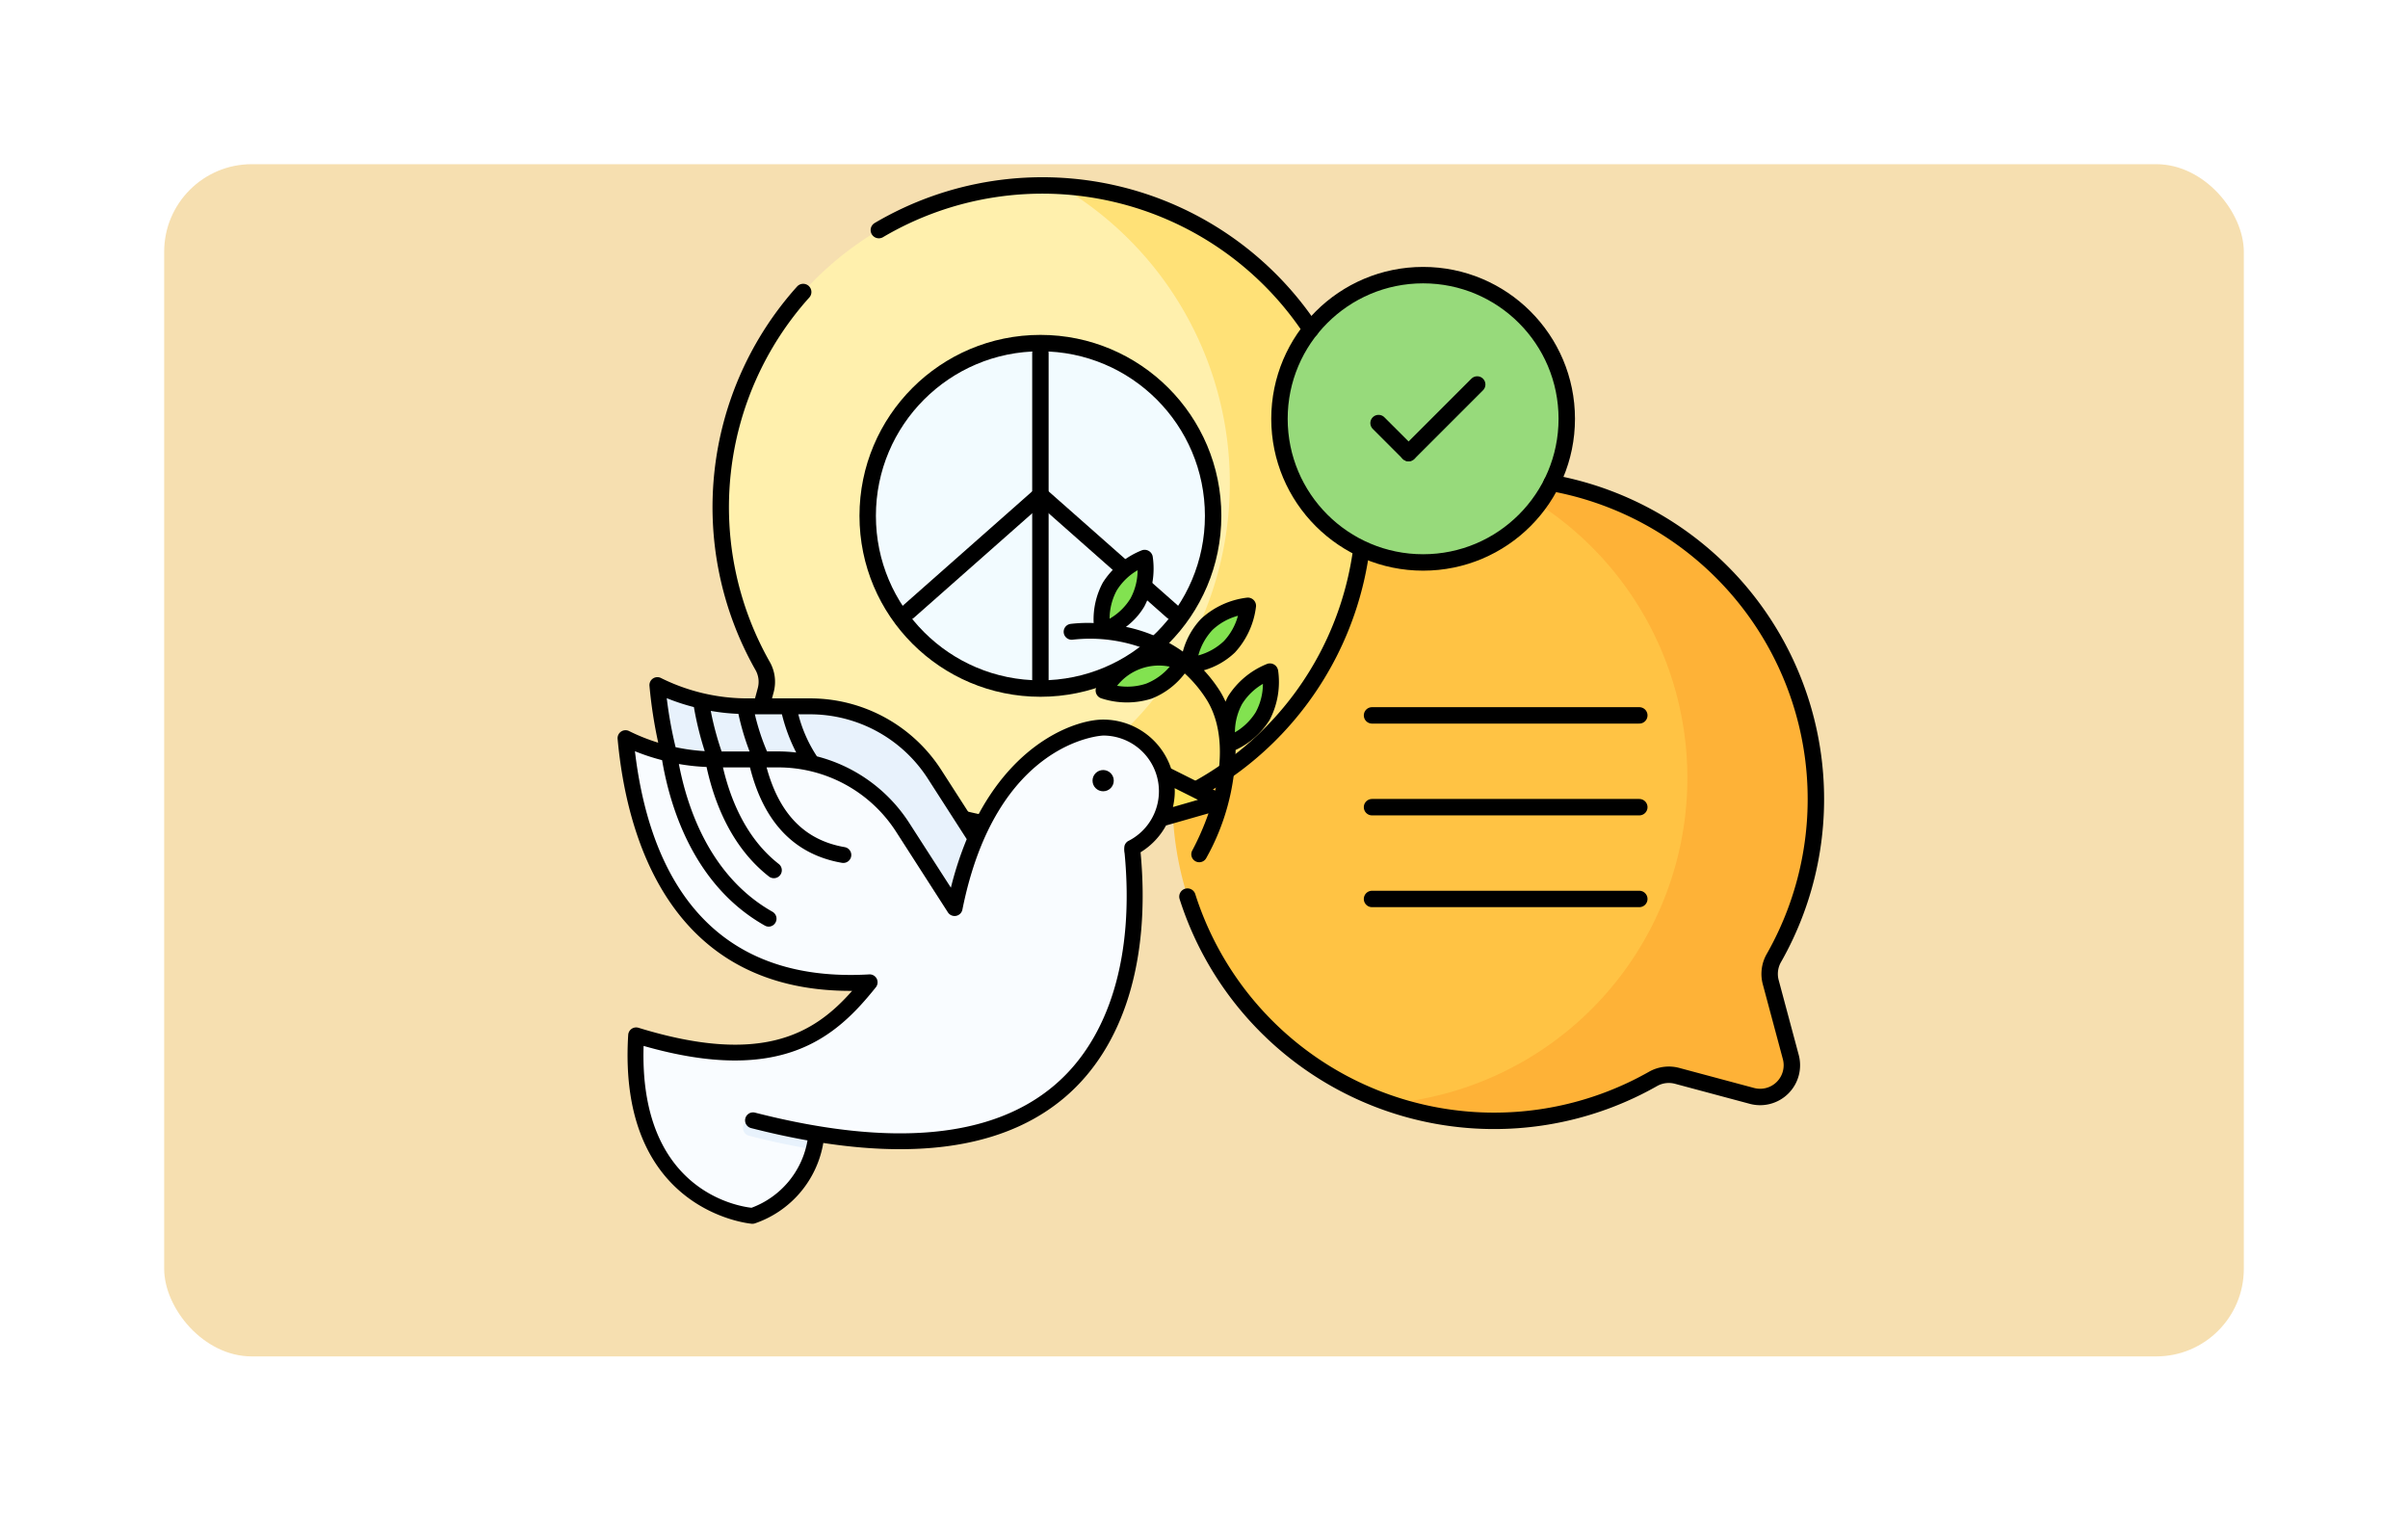 <svg xmlns="http://www.w3.org/2000/svg" xmlns:xlink="http://www.w3.org/1999/xlink" width="220" height="138.915" viewBox="0 0 220 138.915">
  <defs>
    <filter id="Rectángulo_404858" x="0" y="0" width="220" height="138.915" filterUnits="userSpaceOnUse">
      <feOffset dx="3" dy="6" input="SourceAlpha"/>
      <feGaussianBlur stdDeviation="5" result="blur"/>
      <feFlood flood-opacity="0.161"/>
      <feComposite operator="in" in2="blur"/>
      <feComposite in="SourceGraphic"/>
    </filter>
  </defs>
  <g id="Grupo_1198576" data-name="Grupo 1198576" transform="translate(-1179.051 -406)">
    <g id="Grupo_1198277" data-name="Grupo 1198277" transform="translate(1191.051 415)">
      <g id="Grupo_1113681" data-name="Grupo 1113681" transform="translate(0)">
        <g transform="matrix(1, 0, 0, 1, -12, -9)" filter="url(#Rectángulo_404858)">
          <rect id="Rectángulo_404858-2" data-name="Rectángulo 404858" width="190" height="108.915" rx="8" transform="translate(12 9)" fill="#f6dfb0"/>
        </g>
      </g>
    </g>
    <g id="Grupo_1198575" data-name="Grupo 1198575">
      <g id="Grupo_1198574" data-name="Grupo 1198574" transform="translate(-0.059 0.865)">
        <g id="dialogue_13140796" transform="translate(1244.96 422.101)">
          <g id="Grupo_1198571" data-name="Grupo 1198571" transform="translate(0 0)">
            <path id="Trazado_1254132" data-name="Trazado 1254132" d="M221.1,226.5a29.39,29.39,0,1,1,46.351-6.276,2.928,2.928,0,0,0-.293,2.2l1.836,6.851a2.9,2.9,0,0,1-3.551,3.551l-6.852-1.836a2.927,2.927,0,0,0-2.2.293A29.4,29.4,0,0,1,221.1,226.5Z" transform="translate(-171.226 -149.675)" fill="#ffc344"/>
            <path id="Trazado_1254133" data-name="Trazado 1254133" d="M345.816,222.434a2.927,2.927,0,0,1,.293-2.2,29.355,29.355,0,0,0-25.944-43.859,29.852,29.852,0,0,1-9.191,57.149,29.461,29.461,0,0,0,24.071-2.227,2.927,2.927,0,0,1,2.2-.293l6.852,1.836a2.9,2.9,0,0,0,3.551-3.551Z" transform="translate(-249.887 -149.682)" fill="#feb237"/>
            <path id="Trazado_1254134" data-name="Trazado 1254134" d="M57.671,93.929A29.39,29.39,0,1,0,11.32,87.652a2.928,2.928,0,0,1,.293,2.2L9.777,96.708a2.9,2.9,0,0,0,3.551,3.551l6.852-1.836a2.927,2.927,0,0,1,2.2.293A29.4,29.4,0,0,0,57.671,93.929Z" transform="translate(-7.5 -43.789)" fill="#fff0ad"/>
            <path id="Trazado_1254135" data-name="Trazado 1254135" d="M145.162,52.4a29.267,29.267,0,0,0-18.99-8.38,31.476,31.476,0,0,1-8.943,57.783,29.393,29.393,0,0,0,27.933-49.4Z" transform="translate(-95.141 -43.974)" fill="#ffe177"/>
            <circle id="Elipse_12275" data-name="Elipse 12275" cx="15.78" cy="15.78" r="15.78" transform="translate(13.424 14.378)" fill="#f2fbff"/>
            <circle id="Elipse_12276" data-name="Elipse 12276" cx="13.124" cy="13.124" r="13.124" transform="translate(51.045 8.169)" fill="#97da7b"/>
          </g>
          <g id="Grupo_1198572" data-name="Grupo 1198572" transform="translate(0 0)">
            <path id="Trazado_1254136" data-name="Trazado 1254136" d="M252.6,178.686A29.355,29.355,0,0,1,272.9,222.081a2.927,2.927,0,0,0-.293,2.2l1.836,6.851a2.9,2.9,0,0,1-3.551,3.551l-6.852-1.836a2.928,2.928,0,0,0-2.2.293,29.41,29.41,0,0,1-42.52-16.664" transform="translate(-176.682 -151.532)" fill="none" stroke="#000" stroke-linecap="round" stroke-linejoin="round" stroke-miterlimit="10" stroke-width="1.5"/>
            <path id="Trazado_1254137" data-name="Trazado 1254137" d="M15.031,92.03a29.408,29.408,0,0,0-3.711,34.152,2.928,2.928,0,0,1,.293,2.2l-1.836,6.851a2.9,2.9,0,0,0,3.551,3.551l6.852-1.836a2.927,2.927,0,0,1,2.2.293A29.4,29.4,0,0,0,65.962,116" transform="translate(-7.5 -82.319)" fill="none" stroke="#000" stroke-linecap="round" stroke-linejoin="round" stroke-miterlimit="10" stroke-width="1.5"/>
            <path id="Trazado_1254138" data-name="Trazado 1254138" d="M118.7,56.914a29.421,29.421,0,0,0-39.456-9.071" transform="translate(-64.801 -43.789)" fill="none" stroke="#000" stroke-linecap="round" stroke-linejoin="round" stroke-miterlimit="10" stroke-width="1.5"/>
            <circle id="Elipse_12277" data-name="Elipse 12277" cx="15.78" cy="15.78" r="15.78" transform="translate(13.424 14.378)" fill="none" stroke="#000" stroke-linecap="round" stroke-linejoin="round" stroke-miterlimit="10" stroke-width="1.5"/>
            <line id="Línea_848" data-name="Línea 848" y2="29.928" transform="translate(29.204 15.296)" fill="none" stroke="#000" stroke-linecap="round" stroke-linejoin="round" stroke-miterlimit="10" stroke-width="1.5"/>
            <line id="Línea_849" data-name="Línea 849" y1="10.648" x2="12.054" transform="translate(17.15 28.261)" fill="none" stroke="#000" stroke-linecap="round" stroke-linejoin="round" stroke-miterlimit="10" stroke-width="1.5"/>
            <line id="Línea_850" data-name="Línea 850" x1="12.054" y1="10.648" transform="translate(29.204 28.261)" fill="none" stroke="#000" stroke-linecap="round" stroke-linejoin="round" stroke-miterlimit="10" stroke-width="1.5"/>
            <circle id="Elipse_12278" data-name="Elipse 12278" cx="13.124" cy="13.124" r="13.124" transform="translate(51.045 8.169)" fill="none" stroke="#000" stroke-linecap="round" stroke-linejoin="round" stroke-miterlimit="10" stroke-width="1.5"/>
            <line id="Línea_851" data-name="Línea 851" x2="2.735" y2="2.735" transform="translate(60.098 21.684)" fill="none" stroke="#000" stroke-linecap="round" stroke-linejoin="round" stroke-miterlimit="10" stroke-width="1.5"/>
            <line id="Línea_852" data-name="Línea 852" x1="6.268" y2="6.268" transform="translate(62.842 18.159)" fill="none" stroke="#000" stroke-linecap="round" stroke-linejoin="round" stroke-miterlimit="10" stroke-width="1.5"/>
            <line id="Línea_853" data-name="Línea 853" x2="24.419" transform="translate(59.501 48.388)" fill="none" stroke="#000" stroke-linecap="round" stroke-linejoin="round" stroke-miterlimit="10" stroke-width="1.5"/>
            <line id="Línea_854" data-name="Línea 854" x2="24.419" transform="translate(59.501 56.774)" fill="none" stroke="#000" stroke-linecap="round" stroke-linejoin="round" stroke-miterlimit="10" stroke-width="1.5"/>
            <line id="Línea_855" data-name="Línea 855" x2="24.419" transform="translate(59.501 65.159)" fill="none" stroke="#000" stroke-linecap="round" stroke-linejoin="round" stroke-miterlimit="10" stroke-width="1.5"/>
          </g>
        </g>
        <g id="hope_8706077" transform="translate(1235.533 455.365)">
          <g id="Grupo_1198573" data-name="Grupo 1198573" transform="translate(44.22 0.724)">
            <path id="Trazado_1254139" data-name="Trazado 1254139" d="M49.722,5.086a6.788,6.788,0,0,1-3.2,2.632A6.781,6.781,0,0,1,47.2,3.632,6.788,6.788,0,0,1,50.4,1a6.781,6.781,0,0,1-.68,4.086Z" transform="translate(-46.45 -1)" fill="#82e250"/>
            <path id="Trazado_1254140" data-name="Trazado 1254140" d="M58.368,9.273A6.778,6.778,0,0,1,54.6,10.987a6.788,6.788,0,0,1,1.711-3.771A6.788,6.788,0,0,1,60.083,5.5a6.788,6.788,0,0,1-1.714,3.773Z" transform="translate(-46.697 -1.136)" fill="#82e250"/>
            <path id="Trazado_1254141" data-name="Trazado 1254141" d="M61.528,15.789a6.788,6.788,0,0,1-3.2,2.632,6.781,6.781,0,0,1,.679-4.086,6.78,6.78,0,0,1,3.2-2.632A6.781,6.781,0,0,1,61.528,15.789Z" transform="translate(-46.808 -1.325)" fill="#82e250"/>
            <path id="Trazado_1254142" data-name="Trazado 1254142" d="M49.788,10.737a6.788,6.788,0,0,1,4.142.04,6.788,6.788,0,0,1-3.148,2.694,6.78,6.78,0,0,1-4.142-.041,6.788,6.788,0,0,1,3.148-2.693Z" transform="translate(-46.456 -1.286)" fill="#82e250"/>
          </g>
          <path id="Trazado_1254143" data-name="Trazado 1254143" d="M34.66,28.515l-4.722-7.341a13.575,13.575,0,0,0-11.419-6.234H12.812A18.37,18.37,0,0,1,4.6,13c.966,10.665,5.814,23.27,22.3,22.3H34.66Z" transform="translate(-0.961 -0.64)" fill="#e8f2fc"/>
          <path id="Trazado_1254144" data-name="Trazado 1254144" d="M23.931,41C20.052,45.848,15.2,49.727,2.6,45.848c-.97,15.649,10.62,16.484,10.62,16.484s6.834-1.939,5.865-10.666" transform="translate(-0.898 -1.489)" fill="#f9fcff"/>
          <path id="Trazado_1254145" data-name="Trazado 1254145" d="M51.567,21l-.97,4.848,6.788-1.939Z" transform="translate(-2.356 -0.883)" fill="#ffe45a"/>
          <path id="Trazado_1254146" data-name="Trazado 1254146" d="M19.379,55.23q-2.79-.463-5.807-1.231a.727.727,0,1,0-.361,1.409q3.057.782,5.891,1.25a10.613,10.613,0,0,0,.277-1.428Z" transform="translate(-1.205 -1.883)" fill="#e8f2fc"/>
          <path id="Trazado_1254147" data-name="Trazado 1254147" d="M13.236,52.878C53.554,63.2,47.772,28.442,47.886,27.991A5.818,5.818,0,0,0,45.235,17c-1.863,0-10.666,1.939-13.575,16.484l-4.722-7.341a13.575,13.575,0,0,0-11.419-6.234H9.812A18.37,18.37,0,0,1,1.6,17.972c.966,10.665,5.814,23.27,22.3,22.3C20.024,45.121,15.176,49,2.57,45.121" transform="translate(-0.87 -0.761)" fill="#f9fcff"/>
          <circle id="Elipse_12279" data-name="Elipse 12279" cx="0.97" cy="0.97" r="0.97" transform="translate(43.393 20.117)"/>
          <path id="Trazado_1254148" data-name="Trazado 1254148" d="M61.182,11.226a.751.751,0,0,0-.97-.558,7.5,7.5,0,0,0-3.579,2.951,5.471,5.471,0,0,0-.242.506,8.155,8.155,0,0,0-.5-.952,12.984,12.984,0,0,0-1.478-1.917,6.816,6.816,0,0,0,2.842-1.629,7.5,7.5,0,0,0,1.923-4.22.752.752,0,0,0-.788-.788,7.491,7.491,0,0,0-4.22,1.925,6.9,6.9,0,0,0-1.679,3.006,13.893,13.893,0,0,0-5.2-2.257,6.4,6.4,0,0,0,1.685-1.868A7.5,7.5,0,0,0,49.735.849a.752.752,0,0,0-.97-.559,7.507,7.507,0,0,0-3.58,2.952,7.087,7.087,0,0,0-.842,3.7,13.366,13.366,0,0,0-2.122.081.726.726,0,0,0-.609.827.734.734,0,0,0,.827.611,14.117,14.117,0,0,1,6.961.981,5.978,5.978,0,0,0-1.261.3,7.5,7.5,0,0,0-3.528,3.013A.752.752,0,0,0,45,13.807a7.5,7.5,0,0,0,4.639.04,7.049,7.049,0,0,0,3.028-2.3,11.644,11.644,0,0,1,2,2.4c1.3,2.078,1.54,5.035.776,8.3l-4.024-2.015a6.552,6.552,0,0,0-6.206-4.47c-2.36,0-8.034,1.869-11.742,9.345l-3.032-4.716A14.244,14.244,0,0,0,18.4,13.826H12.7a17.745,17.745,0,0,1-7.89-1.862.726.726,0,0,0-1.049.716,41.981,41.981,0,0,0,.8,5.194A17.5,17.5,0,0,1,1.9,16.812a.726.726,0,0,0-1.049.716c.793,8.727,4.634,23.018,21.263,23.017h.163c-3.437,3.889-8.2,6.856-19.519,3.373a.727.727,0,0,0-.94.651c-1,16.178,11.171,17.245,11.3,17.253h.052a.768.768,0,0,0,.2-.027,9.43,9.43,0,0,0,6.273-7.356c9.682,1.48,17.1.078,22.1-4.2,5.364-4.588,7.809-12.525,6.885-22.355a6.522,6.522,0,0,0,2.327-2.448l3.879-1.108a24.325,24.325,0,0,1-1.5,3.429.727.727,0,0,0,1.284.679,20.978,20.978,0,0,0,2.695-9.9,7.259,7.259,0,0,0,3.108-2.745,7.486,7.486,0,0,0,.767-4.568ZM45.8,6.548a5.468,5.468,0,0,1,.649-2.579,5.469,5.469,0,0,1,1.909-1.852,5.458,5.458,0,0,1-.65,2.579A5.459,5.459,0,0,1,45.8,6.548Zm3.338,5.931a5.464,5.464,0,0,1-2.653.194,4.863,4.863,0,0,1,4.808-1.745,5.459,5.459,0,0,1-2.155,1.551ZM55.2,7.571a5.475,5.475,0,0,1,2.327-1.295A5.459,5.459,0,0,1,56.233,8.6,5.459,5.459,0,0,1,53.906,9.9,5.475,5.475,0,0,1,55.2,7.571ZM18.4,15.28a12.8,12.8,0,0,1,10.808,5.9l3.539,5.507A31.24,31.24,0,0,0,31.3,31.119l-3.782-5.877a14.238,14.238,0,0,0-8.458-6.12,12.645,12.645,0,0,1-1.7-3.842Zm-2.537,0a15.878,15.878,0,0,0,1.305,3.491,14.576,14.576,0,0,0-1.678-.1H14.5A20.472,20.472,0,0,1,13.39,15.28Zm-3.976-.041a23.058,23.058,0,0,0,1.02,3.435H10.351a27.366,27.366,0,0,1-.991-3.707,18.957,18.957,0,0,0,2.532.272ZM7.82,14.621a29.5,29.5,0,0,0,.99,4.024,17.745,17.745,0,0,1-2.664-.361,38.8,38.8,0,0,1-.807-4.479,19.172,19.172,0,0,0,2.479.815ZM47.531,26.839a.733.733,0,0,0-.373.469,1.894,1.894,0,0,0,.013.673c.89,9.367-1.375,16.882-6.379,21.16-5.7,4.874-14.92,5.721-27.4,2.526a.728.728,0,0,0-.362,1.41q2.681.686,5.17,1.129a8.009,8.009,0,0,1-5.115,6.155c-1.266-.137-10.274-1.591-9.86-14.787,12.694,3.636,17.608-.843,21.218-5.356a.731.731,0,0,0,.078-.789.722.722,0,0,0-.688-.388c-15.449.891-20.211-10.3-21.4-20.389a19.16,19.16,0,0,0,2.482.817c.719,4.256,2.878,11.442,9.379,15.109a.717.717,0,0,0,.356.1A.727.727,0,0,0,15,33.319c-5.693-3.218-7.784-9.467-8.553-13.5a19.1,19.1,0,0,0,2.53.272c.692,3.184,2.236,7.313,5.721,10.024a.728.728,0,0,0,.894-1.148c-3.022-2.35-4.442-5.948-5.117-8.836h2.47c1.261,5.034,4.081,7.97,8.4,8.717a.776.776,0,0,0,.125.01.727.727,0,0,0,.123-1.444c-3.646-.63-5.975-3.033-7.131-7.283H15.5a12.8,12.8,0,0,1,10.808,5.9l4.718,7.341a.727.727,0,0,0,1.325-.251c3.093-15.463,12.769-15.9,12.866-15.9a5.088,5.088,0,0,1,2.32,9.617Zm4.054-3.087a6.556,6.556,0,0,0,.17-1.441c0-.1-.011-.194-.015-.285l2.133,1.067Zm7.572-8.676a5.467,5.467,0,0,1-1.908,1.852,5.459,5.459,0,0,1,.649-2.579A5.466,5.466,0,0,1,59.807,12.5a5.457,5.457,0,0,1-.651,2.576Z" transform="translate(-0.847 -0.254)"/>
        </g>
      </g>
    </g>
  </g>
</svg>
